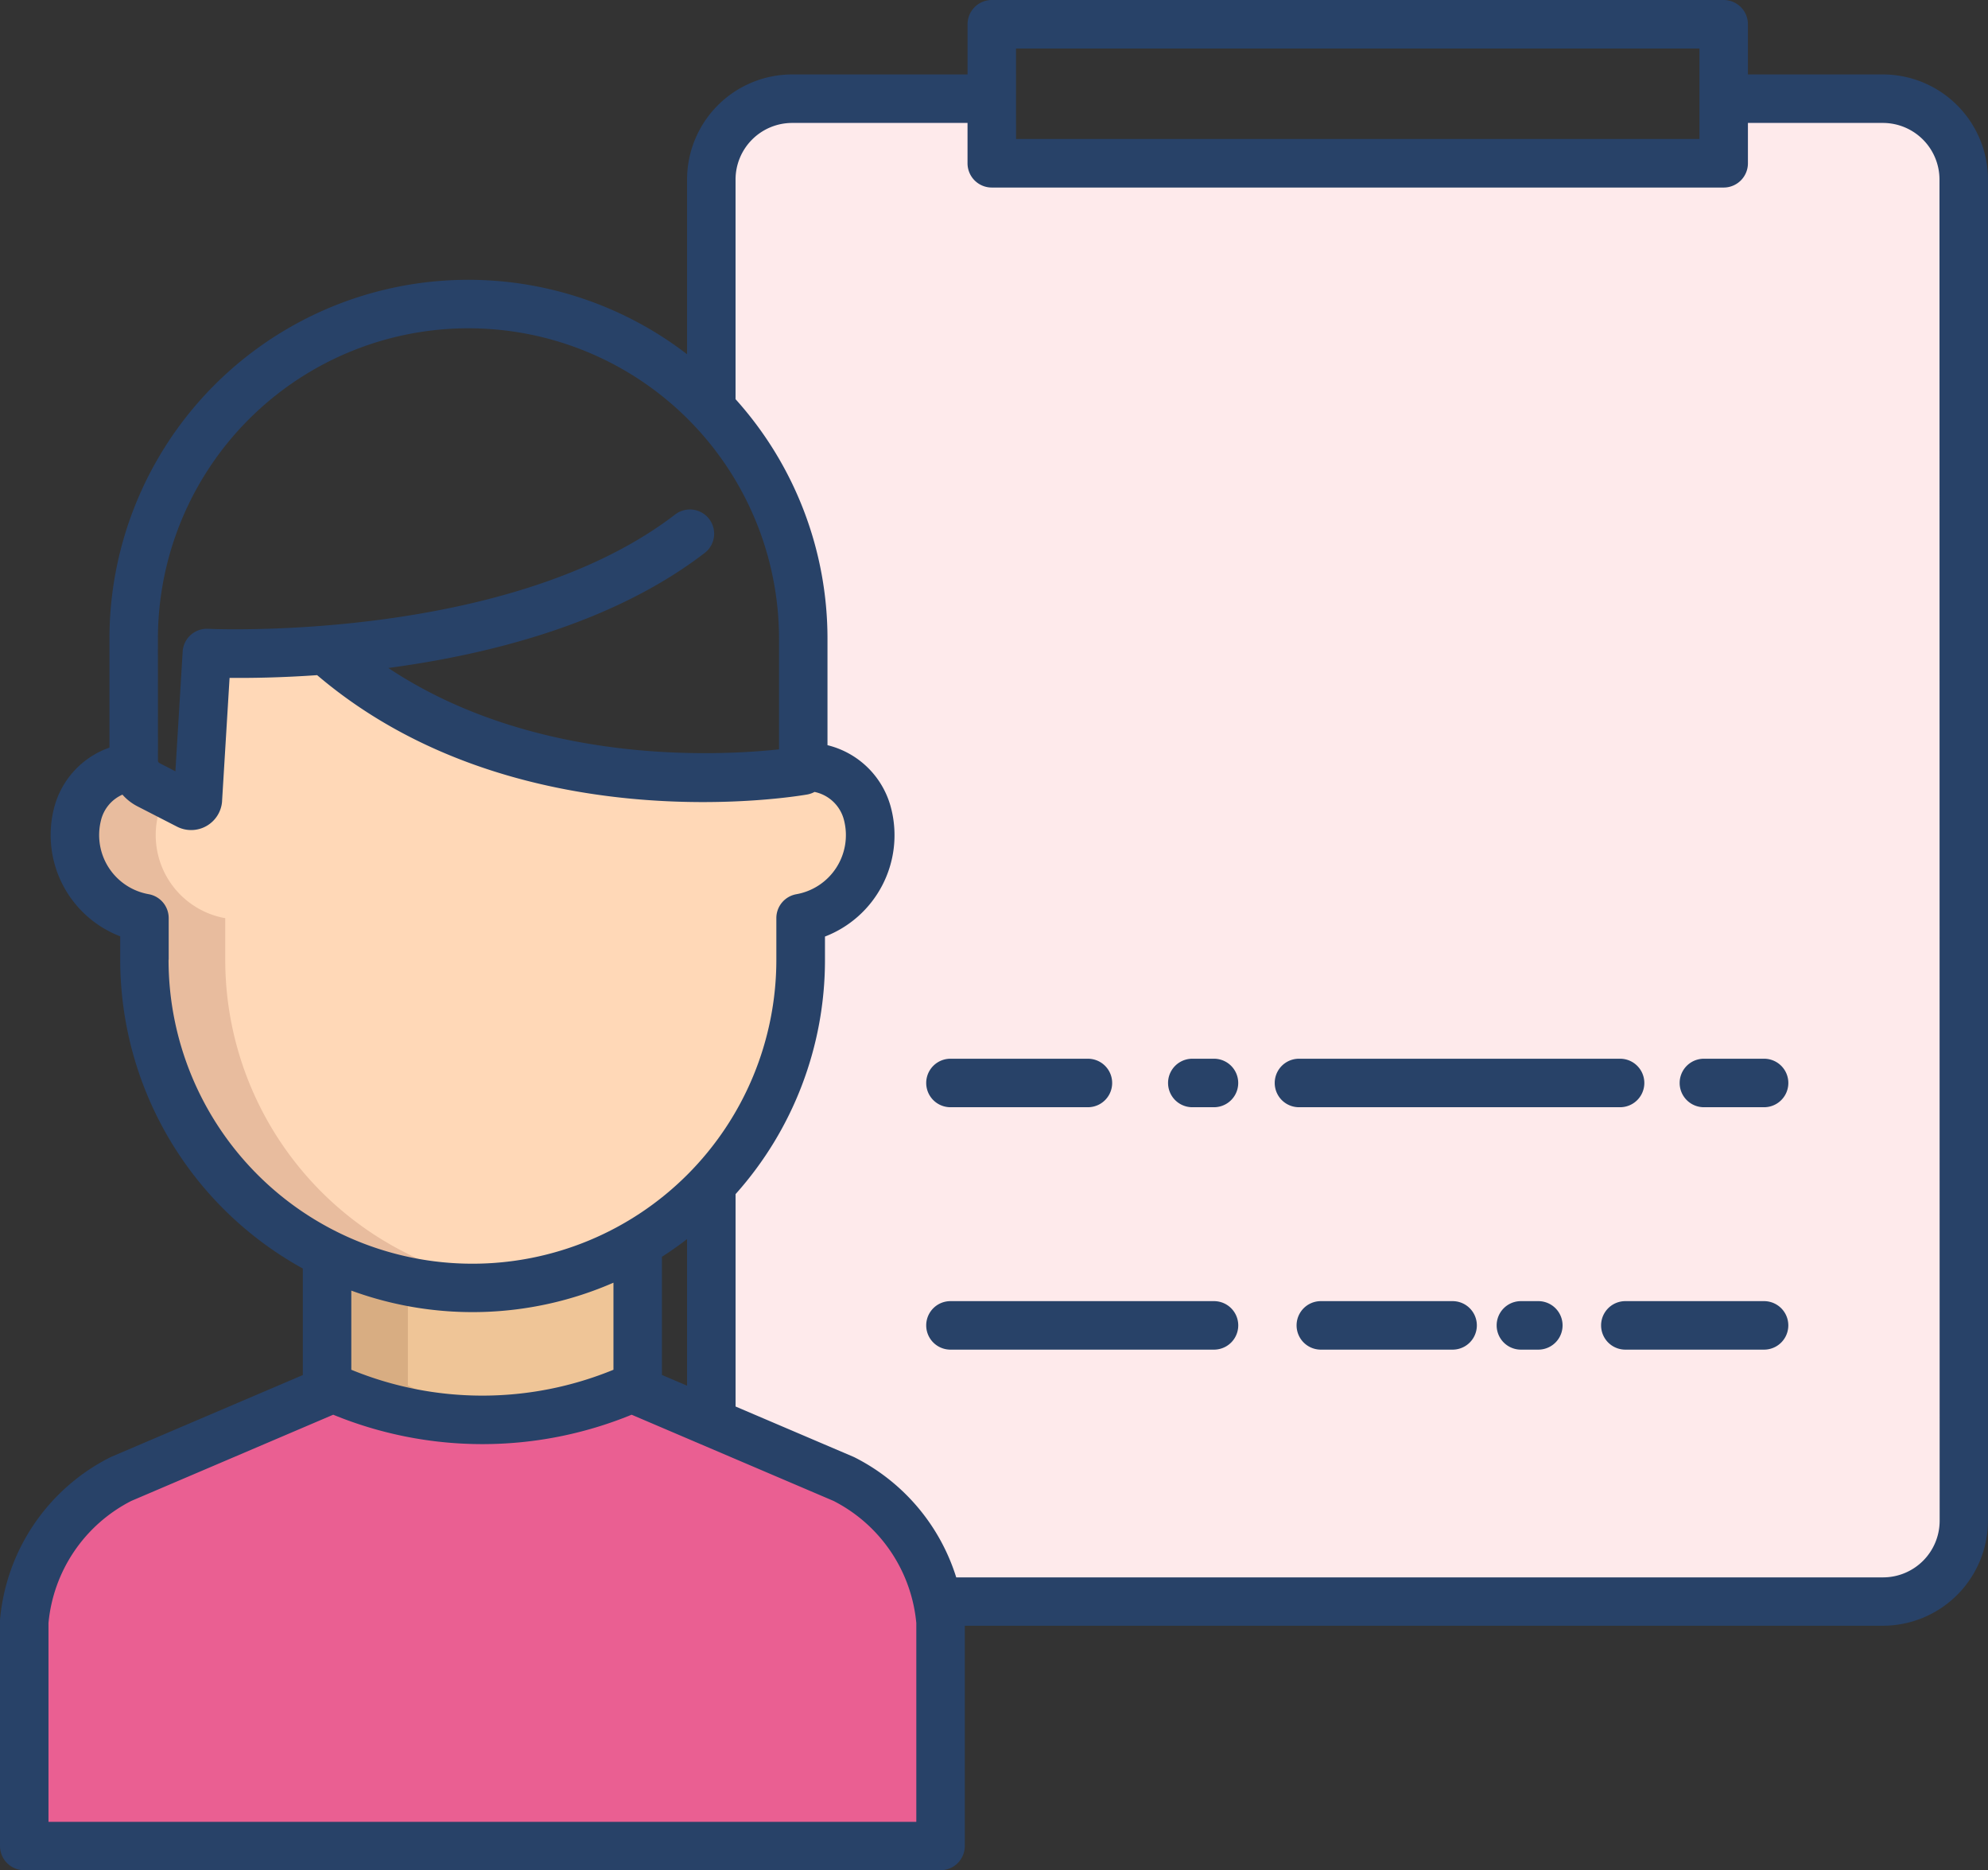 <svg id="Component_5_2" data-name="Component 5 – 2" xmlns="http://www.w3.org/2000/svg" width="72.655" height="68.333" viewBox="0 0 72.655 68.333">
  <rect x="0" y="0" width="72.655" height="68.333" fill="#333333" stroke="none"/>
  <path id="Path_581" data-name="Path 581" d="M49.38,375.345a6.439,6.439,0,0,0-3.432-4.479l-7.527-3.213v-.2a13.4,13.4,0,0,1-11.355,0v.2l-7.527,3.213A6.441,6.441,0,0,0,16,376.094v8.184H49.488v-8.184A5.971,5.971,0,0,0,49.38,375.345Z" transform="translate(-15.114 -316.831)" fill="#ea5f92"/>
  <path id="Path_582" data-name="Path 582" d="M23.97,370.865l5.81-2.481a13.386,13.386,0,0,1-2.714-.929v.2l-7.527,3.213A6.441,6.441,0,0,0,16,376.093v8.184h4.43v-8.184a6.44,6.44,0,0,1,3.54-5.228Z" transform="translate(-15.114 -316.83)" fill="#ea5f92"/>
  <path id="Path_583" data-name="Path 583" d="M231.8,52v49a2.953,2.953,0,0,1-2.953,2.953H194.3a6.439,6.439,0,0,0-3.432-4.479l-4.838-2.064v-8.68h0A11.945,11.945,0,0,0,189.3,80.5V78.986a3.077,3.077,0,0,0,2.453-3.763,2.314,2.314,0,0,0-2.07-1.763h-.289V68.786a12.2,12.2,0,0,0-3.361-8.423V52a2.953,2.953,0,0,1,2.953-2.953h7.3v2.358h26.749V49.047h5.82A2.953,2.953,0,0,1,231.8,52Z" transform="translate(-160.035 -45.442)" fill="#feeaeb"/>
  <path id="Path_587" data-name="Path 587" d="M102.295,332.247v5.2a13.406,13.406,0,0,1-11.355,0v-4.813A12,12,0,0,0,102.295,332.247Z" transform="translate(-78.987 -286.821)" fill="#efc597"/>
  <path id="Path_588" data-name="Path 588" d="M93.893,339.679v-3.805a11.918,11.918,0,0,1-2.953-1.007v4.812a13.4,13.4,0,0,0,7.154,1.18,13.394,13.394,0,0,1-4.2-1.18Z" transform="translate(-78.987 -289.054)" fill="#d8ad82"/>
  <path id="Path_589" data-name="Path 589" d="M49.109,207.134A11.991,11.991,0,0,1,31.081,196.77v-1.518a3.083,3.083,0,0,1-2.454-3.763,2.316,2.316,0,0,1,2.072-1.763l.013,0a1,1,0,0,0,.515.657l1.447.743a.248.248,0,0,0,.36-.2l.326-5.356a36.905,36.905,0,0,0,4.33-.109c7.012,6.248,17.468,4.405,17.468,4.405v-.136h.289a2.314,2.314,0,0,1,2.07,1.763,3.077,3.077,0,0,1-2.453,3.763v1.518A11.945,11.945,0,0,1,51.8,205c-.078.086-.161.17-.244.253A12,12,0,0,1,49.109,207.134Z" transform="translate(-25.802 -161.708)" fill="#ffd8b7"/>
  <path id="Path_590" data-name="Path 590" d="M40.7,232.147A11.992,11.992,0,0,1,34.027,221.4v-1.518a3.083,3.083,0,0,1-2.454-3.763,2.328,2.328,0,0,1,.335-.756l-.688-.353a1,1,0,0,1-.515-.657l-.013,0a2.316,2.316,0,0,0-2.072,1.763,3.077,3.077,0,0,0,2.454,3.763V221.4a11.987,11.987,0,0,0,11.993,11.993,12.118,12.118,0,0,0,1.474-.091,11.922,11.922,0,0,1-3.84-1.151Z" transform="translate(-25.795 -186.334)" fill="#e8bc9e"/>
  <path id="Path_592" data-name="Path 592" d="M78.815,27.354H73.881V25.52a.886.886,0,0,0-.886-.886H46.247a.886.886,0,0,0-.886.886v1.834H38.949a3.843,3.843,0,0,0-3.839,3.839v6.384A13.114,13.114,0,0,0,14,47.979V51.95A3.168,3.168,0,0,0,11.965,54.2a3.967,3.967,0,0,0,2.428,4.645V59.7a12.888,12.888,0,0,0,6.674,11.282v3.893l-6.99,2.983-.048.022A7.372,7.372,0,0,0,10,83.823c0,.024,0,.049,0,.074v8.184a.886.886,0,0,0,.886.886H44.374a.886.886,0,0,0,.886-.886V84.034H78.815a3.844,3.844,0,0,0,3.839-3.84v-49A3.844,3.844,0,0,0,78.815,27.354Zm-31.683-.948H72.109v3.306H47.133ZM15.771,47.979a11.35,11.35,0,1,1,22.7,0v4.034c-2.2.237-8.9.6-14.28-2.973,3.7-.493,8.206-1.628,11.549-4.192a.886.886,0,1,0-1.078-1.406c-6.082,4.665-16.948,4.173-17.056,4.167a.887.887,0,0,0-.93.831l-.266,4.376-.578-.3a.113.113,0,0,1-.059-.077ZM16.165,59.7V58.178a.886.886,0,0,0-.733-.873,2.193,2.193,0,0,1-1.746-2.679,1.38,1.38,0,0,1,.789-.958,1.871,1.871,0,0,0,.546.426l1.447.743a1.134,1.134,0,0,0,1.648-.918c0-.006,0-.011,0-.017l.274-4.5c.724.007,1.843-.005,3.2-.1,7.237,6.156,17.478,4.437,17.916,4.36a.883.883,0,0,0,.262-.093,1.4,1.4,0,0,1,1.084,1.058,2.192,2.192,0,0,1-1.746,2.679.886.886,0,0,0-.733.873V59.7a11.106,11.106,0,1,1-22.213,0ZM35.11,69.907v5.356l-.918-.392V70.553Q34.666,70.25,35.11,69.907ZM32.42,71.5v3.181a12.611,12.611,0,0,1-9.581,0V71.789A12.876,12.876,0,0,0,32.42,71.5ZM43.488,91.2H11.772V83.934A5.591,5.591,0,0,1,14.8,79.473l7.378-3.149a14.376,14.376,0,0,0,10.906,0l7.378,3.149a5.59,5.59,0,0,1,3.026,4.461Zm37.4-11a2.069,2.069,0,0,1-2.067,2.067H44.947a7.376,7.376,0,0,0-3.716-4.386l-.048-.022-4.3-1.835v-7.76A12.826,12.826,0,0,0,40.15,59.7v-.847a3.967,3.967,0,0,0,2.428-4.644,3.175,3.175,0,0,0-2.336-2.348V47.979a13.07,13.07,0,0,0-3.36-8.76V31.193a2.069,2.069,0,0,1,2.067-2.067h6.411V30.6a.886.886,0,0,0,.886.886H72.995a.886.886,0,0,0,.886-.886V29.126h4.934a2.069,2.069,0,0,1,2.067,2.067Z" transform="translate(-10 -24.634)" fill="#284268"/>
  <path id="Path_595" data-name="Path 595" d="M428.775,286.582h-2.2a.886.886,0,0,0,0,1.772h2.2a.886.886,0,0,0,0-1.772Z" transform="translate(-364.303 -247.899)" fill="#284268"/>
  <path id="Path_596" data-name="Path 596" d="M338.1,288.354a.886.886,0,0,0,0-1.772H326.364a.886.886,0,0,0,0,1.772Z" transform="translate(-278.891 -247.899)" fill="#284268"/>
  <path id="Path_597" data-name="Path 597" d="M300.754,286.582h-.792a.886.886,0,1,0,0,1.772h.792a.886.886,0,1,0,0-1.772Z" transform="translate(-256.387 -247.899)" fill="#284268"/>
  <path id="Path_598" data-name="Path 598" d="M240.1,286.582a.886.886,0,1,0,0,1.772h5.024a.886.886,0,0,0,0-1.772Z" transform="translate(-205.364 -247.899)" fill="#284268"/>
  <path id="Path_599" data-name="Path 599" d="M412.205,346.563h-5.07a.886.886,0,0,0,0,1.772h5.07a.886.886,0,1,0,0-1.772Z" transform="translate(-347.734 -299.023)" fill="#284268"/>
  <path id="Path_600" data-name="Path 600" d="M381.923,346.563h-.637a.886.886,0,0,0,0,1.772h.637a.886.886,0,0,0,0-1.772Z" transform="translate(-325.702 -299.023)" fill="#284268"/>
  <path id="Path_601" data-name="Path 601" d="M336.6,346.563h-4.816a.886.886,0,0,0,0,1.772H336.6a.886.886,0,1,0,0-1.772Z" transform="translate(-283.512 -299.023)" fill="#284268"/>
  <path id="Path_602" data-name="Path 602" d="M249.73,346.563H240.1a.886.886,0,0,0,0,1.772h9.632a.886.886,0,0,0,0-1.772Z" transform="translate(-205.364 -299.023)" fill="#284268"/>
</svg>
